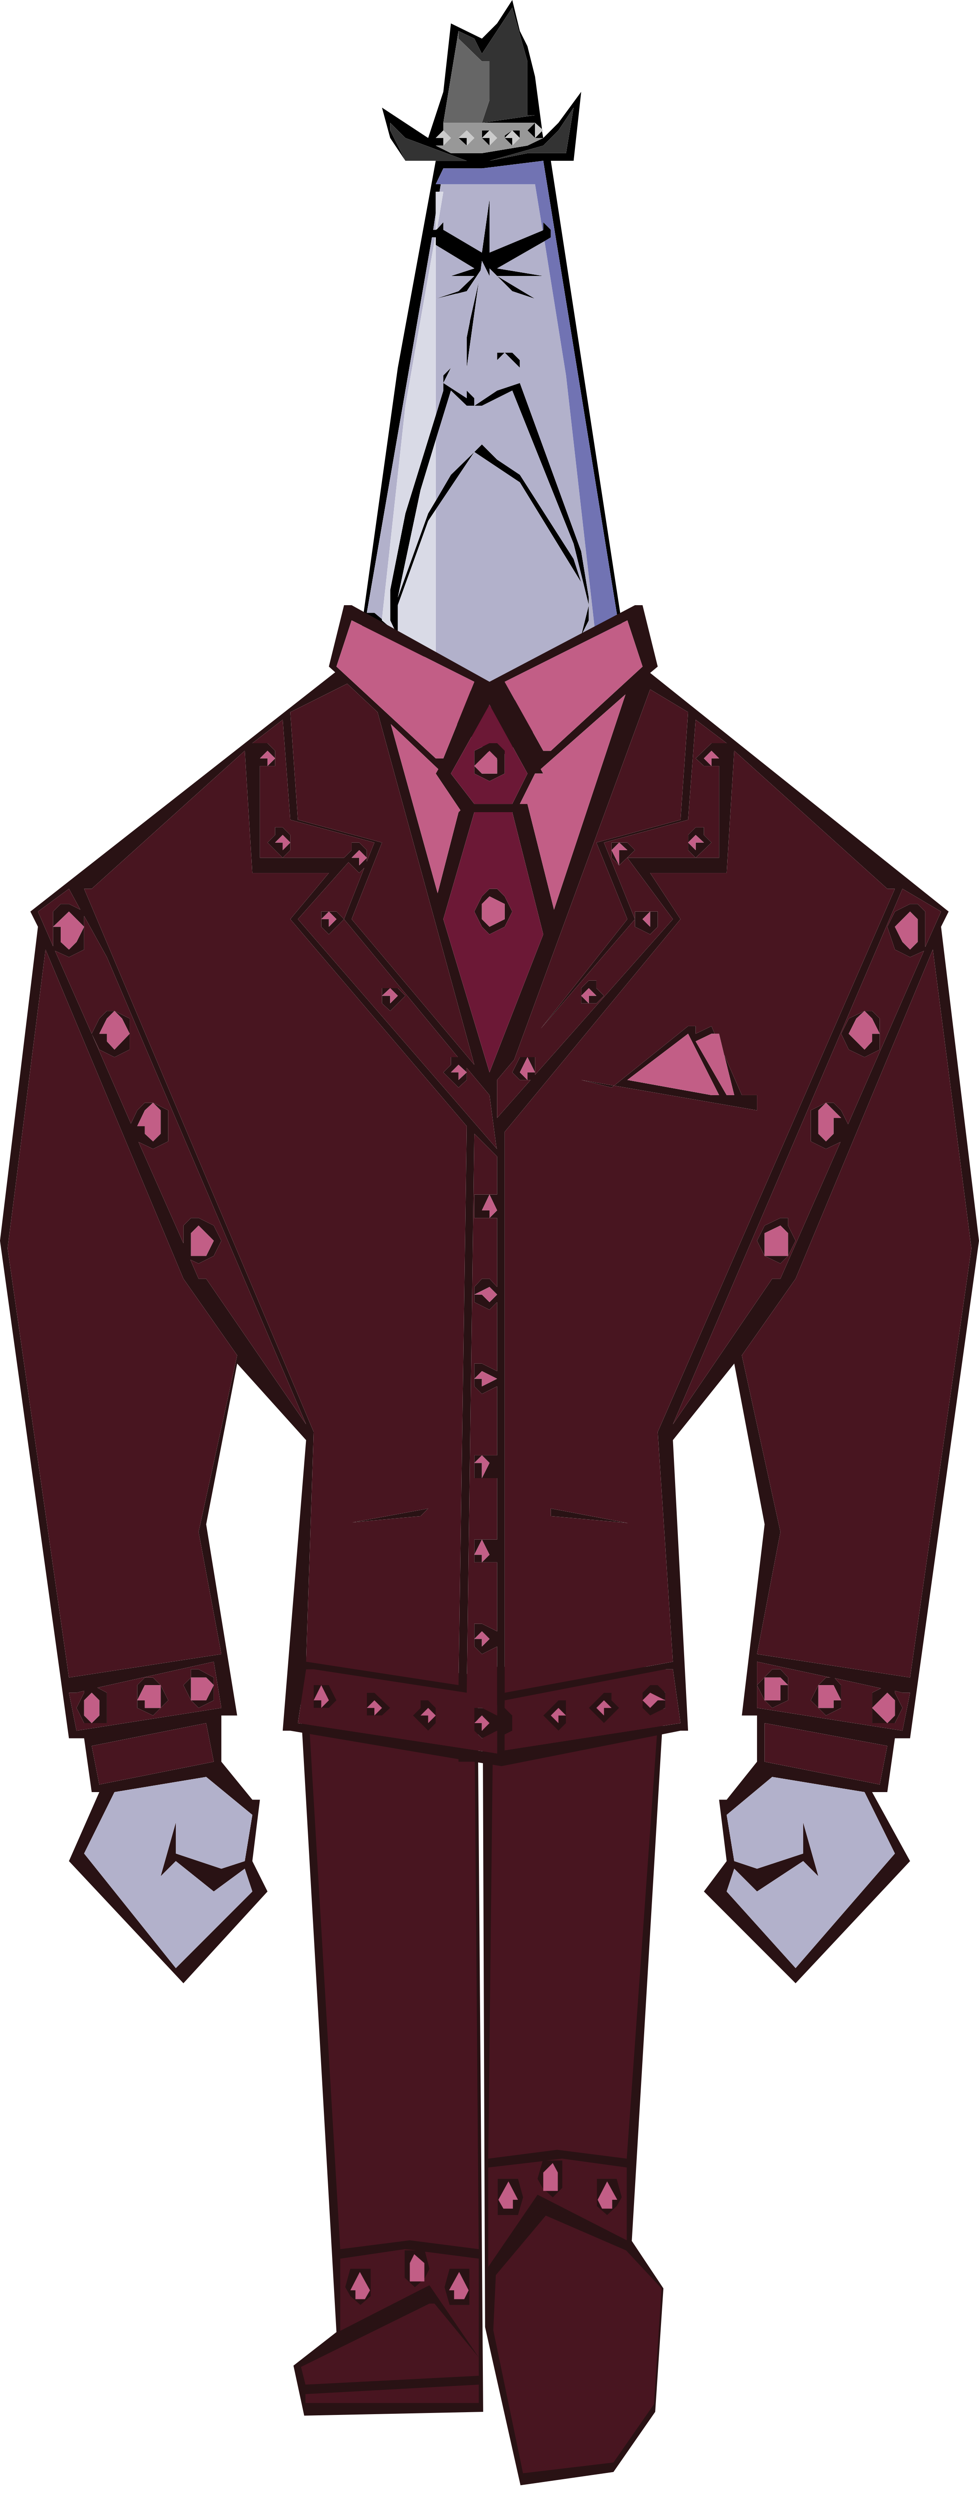 <?xml version="1.0" encoding="UTF-8" standalone="no"?>
<svg xmlns:xlink="http://www.w3.org/1999/xlink" height="197.45px" width="77.4px" xmlns="http://www.w3.org/2000/svg">
  <g transform="matrix(1.0, 0.0, 0.0, 1.0, 40.65, 114.75)">
    <use height="65.4" transform="matrix(1.0, 0.0, 0.0, 1.0, -17.45, 16.15)" width="29.5" xlink:href="#shape0"/>
    <use height="60.0" transform="matrix(1.0, 0.0, 0.0, 1.0, -12.25, -114.75)" width="21.2" xlink:href="#shape1"/>
    <use height="108.85" transform="matrix(1.0, 0.0, 0.0, 1.0, -40.65, -66.95)" width="77.4" xlink:href="#shape2"/>
  </g>
  <defs>
    <g id="shape0" transform="matrix(1.0, 0.0, 0.0, 1.0, 17.45, -16.15)">
      <path d="M9.3 62.25 L11.8 66.0 11.15 75.75 7.85 80.5 0.5 81.55 -2.3 69.05 -2.5 16.9 12.0 16.9 9.3 62.25" fill="#291214" fill-rule="evenodd" stroke="none"/>
      <path d="M-2.9 17.55 L-2.45 75.75 -16.6 76.05 -17.45 72.1 -14.05 69.45 -17.1 16.15 -2.9 17.55" fill="#291214" fill-rule="evenodd" stroke="none"/>
      <path d="M11.65 17.2 L11.65 17.15 12.05 17.15 11.65 17.2" fill="#1d1211" fill-rule="evenodd" stroke="none"/>
      <path d="M11.65 17.2 L8.9 55.75 3.4 55.05 -2.05 55.75 -1.65 20.0 11.65 17.2 M2.5 58.3 L3.05 58.8 3.8 58.05 3.8 55.9 2.5 55.9 3.8 55.75 8.9 56.45 8.9 62.2 1.85 58.6 -2.05 64.3 -2.05 56.45 2.25 55.95 1.85 57.35 2.25 58.05 2.3 58.1 2.3 58.3 2.5 58.3 M0.7 58.8 L0.3 57.35 -1.3 57.35 -1.3 60.2 0.3 60.2 0.7 58.8 M7.35 60.2 L8.1 59.5 8.5 58.8 8.1 57.35 6.55 57.35 6.55 59.5 7.35 60.2 M8.85 63.0 L11.65 66.0 11.05 75.15 7.85 79.75 0.7 80.6 -1.65 69.3 -1.45 64.95 2.5 60.25 8.85 63.0" fill="#481520" fill-rule="evenodd" stroke="none"/>
      <path d="M2.5 58.3 L3.45 58.3 3.45 56.85 3.05 56.1 2.3 56.85 2.3 58.1 2.25 58.05 1.85 57.35 2.25 55.95 2.25 55.9 2.5 55.9 3.8 55.9 3.8 58.05 3.05 58.8 2.5 58.3 M0.7 58.8 L0.3 60.2 -1.3 60.2 -1.3 57.35 0.3 57.35 0.7 58.8 M6.95 59.7 L7.75 59.7 7.75 59.0 8.15 59.0 7.35 57.55 6.6 59.0 6.95 59.7 M7.35 60.2 L6.55 59.5 6.55 57.35 8.1 57.35 8.5 58.8 8.1 59.5 7.35 60.2 M-0.85 59.7 L-0.1 59.7 -0.1 59.0 0.3 59.0 -0.45 57.55 -1.25 59.0 -0.85 59.7" fill="#291214" fill-rule="evenodd" stroke="none"/>
      <path d="M2.3 58.1 L2.3 56.85 3.05 56.1 3.45 56.85 3.45 58.3 2.5 58.3 2.3 58.3 2.3 58.1 M6.95 59.7 L6.6 59.0 7.35 57.55 8.15 59.0 7.75 59.0 7.75 59.7 6.95 59.7 M-0.85 59.7 L-1.25 59.0 -0.45 57.55 0.3 59.0 -0.1 59.0 -0.1 59.7 -0.85 59.7" fill="#c25e86" fill-rule="evenodd" stroke="none"/>
      <path d="M-16.45 17.25 L-16.5 17.25 -16.85 17.15 -16.5 17.15 -16.45 17.25" fill="#1d1211" fill-rule="evenodd" stroke="none"/>
      <path d="M-16.45 17.25 L-3.15 20.05 -2.8 62.9 -8.25 62.2 -13.75 62.9 -16.45 17.25 M-13.35 65.9 L-12.95 66.6 -12.15 67.3 -11.35 66.6 -11.35 64.45 -12.95 64.45 -13.35 65.9 M-7.05 63.1 L-2.8 63.65 -2.8 71.45 -2.8 72.9 -16.5 73.6 -16.85 72.2 -6.7 67.2 -6.3 67.2 -2.8 71.45 -6.7 65.75 -13.75 69.35 -13.75 63.65 -8.65 62.9 -7.65 63.0 -8.65 63.0 -8.65 65.15 -7.85 65.9 -7.35 65.45 -7.1 65.45 -7.1 65.2 -7.05 65.15 -6.7 64.45 -7.05 63.1 M-3.55 67.3 L-3.55 64.45 -5.1 64.45 -5.5 65.9 -5.1 67.3 -3.55 67.3 M-16.5 74.35 L-2.8 73.6 -2.8 75.05 -16.5 75.05 -16.5 74.35" fill="#481520" fill-rule="evenodd" stroke="none"/>
      <path d="M-13.35 65.9 L-12.95 64.45 -11.35 64.45 -11.35 66.6 -12.15 67.3 -12.95 66.6 -13.35 65.9 M-12.55 66.15 L-12.55 66.85 -11.8 66.85 -11.4 66.15 -12.2 64.7 -12.95 66.15 -12.55 66.15 M-7.65 63.0 L-7.05 63.0 -7.05 63.1 -6.7 64.45 -7.05 65.15 -7.1 65.2 -7.1 64.0 -7.9 63.3 -8.25 64.0 -8.25 65.45 -7.35 65.45 -7.85 65.9 -8.65 65.15 -8.65 63.0 -7.65 63.0 M-3.6 66.15 L-4.35 64.7 -5.15 66.15 -4.75 66.15 -4.75 66.85 -3.95 66.85 -3.6 66.15 M-3.55 67.3 L-5.1 67.3 -5.5 65.9 -5.1 64.45 -3.55 64.45 -3.55 67.3" fill="#291214" fill-rule="evenodd" stroke="none"/>
      <path d="M-12.55 66.15 L-12.95 66.15 -12.2 64.7 -11.4 66.15 -11.8 66.85 -12.55 66.85 -12.55 66.15 M-7.1 65.2 L-7.1 65.45 -7.35 65.45 -8.25 65.45 -8.25 64.0 -7.9 63.3 -7.1 64.0 -7.1 65.2 M-3.6 66.15 L-3.95 66.85 -4.75 66.85 -4.75 66.15 -5.15 66.15 -4.35 64.7 -3.6 66.15" fill="#c25e86" fill-rule="evenodd" stroke="none"/>
    </g>
    <g id="shape1" transform="matrix(1.0, 0.0, 0.0, 1.0, 12.25, 114.75)">
      <path d="M-8.6 -102.05 L-9.8 -103.85 -10.45 -106.25 -6.8 -103.85 -5.6 -107.5 -5.0 -112.9 -2.55 -111.7 -1.35 -112.9 -0.15 -114.75 0.45 -112.3 1.05 -111.1 1.65 -108.7 2.2 -104.55 1.65 -105.05 -2.55 -105.05 1.65 -105.65 1.05 -105.65 1.05 -109.9 -0.15 -114.15 -2.55 -110.5 -3.15 -111.7 -4.4 -112.3 -5.6 -105.05 -5.6 -104.45 -6.2 -103.85 -5.6 -103.85 -5.6 -103.25 -6.2 -103.25 -5.0 -102.65 -2.55 -102.65 1.05 -103.25 2.3 -103.85 3.5 -105.05 5.3 -107.5 4.7 -102.05 2.9 -102.05 8.95 -62.65 -1.35 -54.75 -11.65 -63.85 -12.25 -63.85 -9.2 -85.7 -6.2 -102.05 -3.75 -102.05 -8.6 -103.85 -9.8 -105.05 -9.8 -104.45 -8.6 -102.05 M2.2 -104.4 L2.3 -103.85 1.65 -103.85 1.05 -104.45 1.65 -105.05 1.65 -103.85 2.2 -104.4 M-0.15 -104.45 L0.45 -104.45 0.45 -103.85 -0.15 -104.45 -0.75 -103.85 -0.15 -103.85 -0.15 -103.25 -0.75 -103.85 -0.75 -104.05 -0.15 -104.45 M2.3 -103.25 L-1.95 -102.05 1.05 -102.65 4.1 -102.65 4.7 -106.25 3.5 -104.45 2.3 -103.25 M0.45 -85.7 L-0.75 -86.9 -1.35 -86.3 -1.35 -86.9 -0.75 -86.9 -0.15 -86.9 0.45 -86.3 0.45 -85.7 M2.25 -96.55 L2.3 -96.6 2.3 -97.2 2.9 -96.6 2.9 -96.0 2.4 -95.7 -1.35 -93.55 2.3 -92.95 -1.35 -92.95 -1.95 -93.55 -1.95 -92.95 -2.55 -94.15 -2.65 -93.4 -3.75 -91.75 -4.55 -91.55 -4.6 -91.55 -6.2 -91.15 -4.4 -91.75 -3.15 -92.95 -5.0 -92.95 -3.15 -93.55 -6.2 -95.4 -6.2 -96.0 -6.25 -96.0 -6.5 -96.0 -11.65 -66.35 -11.05 -66.35 -10.45 -65.85 -10.45 -65.75 -9.35 -64.8 -9.8 -65.75 -9.8 -68.15 -8.6 -74.2 -6.2 -81.95 -5.6 -83.9 -5.6 -84.5 -3.75 -83.3 -3.75 -83.9 -3.15 -83.3 -3.15 -82.7 -1.35 -83.9 0.45 -84.5 5.3 -71.2 5.9 -67.55 5.9 -66.95 5.9 -65.75 5.3 -64.55 5.9 -66.95 4.7 -71.8 -0.15 -83.9 -2.55 -82.7 -3.15 -82.7 -3.75 -82.7 -5.0 -83.9 -6.2 -80.0 -7.4 -76.05 -9.2 -67.55 -6.8 -74.2 -6.2 -75.2 -5.0 -77.25 -3.15 -79.05 -6.2 -74.5 -6.8 -73.6 -9.2 -66.95 -9.2 -64.7 -6.2 -62.1 -6.2 -62.4 -1.35 -58.5 6.5 -63.95 8.3 -65.15 2.3 -102.05 -2.55 -101.45 -5.6 -101.45 -6.2 -100.2 -5.8 -100.2 -5.9 -99.6 -6.2 -99.6 -6.2 -97.9 -6.4 -96.6 -6.2 -96.6 -6.1 -96.65 -5.6 -97.2 -5.6 -96.6 -2.55 -94.8 -1.95 -99.0 -1.95 -94.8 2.25 -96.55 M4.7 -70.6 L5.3 -68.75 0.45 -76.65 -3.15 -79.05 -2.55 -79.65 -1.35 -78.45 0.45 -77.25 4.7 -70.6 M-1.95 -104.45 L-2.55 -103.85 -1.95 -103.85 -1.95 -103.25 -2.55 -103.85 -2.55 -104.45 -1.95 -104.45 M-4.4 -103.85 L-3.75 -103.85 -3.75 -103.25 -4.4 -103.85 M-2.8 -92.5 L-3.75 -85.7 -3.75 -88.1 -3.5 -89.35 -3.5 -89.4 -2.8 -92.5 M-1.35 -92.95 L1.65 -91.15 -0.15 -91.75 -1.35 -92.95 M-5.6 -84.5 L-5.6 -85.1 -5.0 -85.7 -5.6 -84.5" fill="#000000" fill-rule="evenodd" stroke="none"/>
      <path d="M0.45 -85.7 L0.45 -86.3 -0.15 -86.9 -0.75 -86.9 -1.35 -86.9 -1.35 -86.3 -0.75 -86.9 0.45 -85.7 M2.4 -95.7 L4.1 -85.1 6.5 -63.95 -1.35 -58.5 -6.2 -62.4 -6.2 -74.5 -3.15 -79.05 -5.0 -77.25 -6.2 -75.2 -6.2 -80.0 -5.0 -83.9 -3.75 -82.7 -3.15 -82.7 -2.55 -82.7 -0.15 -83.9 4.7 -71.8 5.9 -66.95 5.9 -67.55 5.3 -71.2 0.45 -84.5 -1.35 -83.9 -3.15 -82.7 -3.15 -83.3 -3.75 -83.9 -3.75 -83.3 -5.6 -84.5 -5.6 -83.9 -6.2 -81.95 -6.2 -91.15 -6.2 -95.4 -3.15 -93.55 -5.0 -92.95 -3.15 -92.95 -4.4 -91.75 -6.2 -91.15 -4.6 -91.55 -4.55 -91.55 -3.75 -91.75 -2.65 -93.4 -2.55 -94.15 -1.95 -92.95 -1.95 -93.55 -1.35 -92.95 2.3 -92.95 -1.35 -93.55 2.4 -95.7 M-5.8 -100.2 L1.65 -100.2 2.25 -96.55 -1.95 -94.8 -1.95 -99.0 -2.55 -94.8 -5.6 -96.6 -5.6 -97.2 -6.1 -96.65 -5.6 -99.6 -5.9 -99.6 -5.8 -100.2 M-6.2 -96.6 L-6.4 -96.6 -6.2 -97.9 -6.2 -96.6 M4.7 -70.6 L0.45 -77.25 -1.35 -78.45 -2.55 -79.65 -3.15 -79.05 0.45 -76.65 5.3 -68.75 4.7 -70.6 M5.9 -66.95 L5.3 -64.55 5.9 -65.75 5.9 -66.95 M-10.45 -65.85 L-11.05 -66.35 -11.65 -66.35 -6.5 -96.0 -6.25 -96.0 -8.6 -82.7 -10.45 -65.85 M-2.55 -93.55 L-2.65 -93.4 -2.55 -93.55 M-1.35 -92.95 L-0.15 -91.75 1.65 -91.15 -1.35 -92.95 M-2.8 -92.5 L-3.5 -89.4 -3.5 -89.35 -3.75 -88.1 -3.75 -85.7 -2.8 -92.5 M-5.6 -84.5 L-5.0 -85.7 -5.6 -85.1 -5.6 -84.5" fill="#b2b1cb" fill-rule="evenodd" stroke="none"/>
      <path d="M-8.6 -102.05 L-9.8 -104.45 -9.8 -105.05 -8.6 -103.85 -3.75 -102.05 -6.2 -102.05 -8.6 -102.05 M-4.4 -112.3 L-3.15 -111.7 -2.55 -110.5 -0.15 -114.15 1.05 -109.9 1.05 -105.65 1.65 -105.65 -2.55 -105.05 -1.95 -106.85 -1.95 -109.9 -2.55 -109.9 -4.4 -111.7 -4.4 -112.3 M2.3 -103.25 L3.5 -104.45 4.7 -106.25 4.1 -102.65 1.05 -102.65 -1.95 -102.05 2.3 -103.25" fill="#333333" fill-rule="evenodd" stroke="none"/>
      <path d="M2.4 -95.7 L2.9 -96.0 2.9 -96.6 2.3 -97.2 2.3 -96.6 2.25 -96.55 1.65 -100.2 -5.8 -100.2 -6.2 -100.2 -5.6 -101.45 -2.55 -101.45 2.3 -102.05 8.3 -65.15 6.5 -63.95 4.1 -85.1 2.4 -95.7" fill="#7173b3" fill-rule="evenodd" stroke="none"/>
      <path d="M-6.1 -96.65 L-6.2 -96.6 -6.2 -97.9 -6.2 -99.6 -5.9 -99.6 -5.6 -99.6 -6.1 -96.65 M-6.2 -80.0 L-6.2 -75.2 -6.8 -74.2 -9.2 -67.55 -7.4 -76.05 -6.2 -80.0 M-6.2 -74.5 L-6.2 -62.4 -6.2 -62.1 -9.2 -64.7 -9.2 -66.95 -6.8 -73.6 -6.2 -74.5 M-6.2 -81.95 L-8.6 -74.2 -9.8 -68.15 -9.8 -65.75 -9.35 -64.8 -10.45 -65.75 -10.45 -65.85 -8.6 -82.7 -6.25 -96.0 -6.2 -96.0 -6.2 -95.4 -6.2 -91.15 -6.2 -81.95" fill="#d9dae6" fill-rule="evenodd" stroke="none"/>
      <path d="M2.3 -103.85 L1.05 -103.25 -2.55 -102.65 -5.0 -102.65 -6.2 -103.25 -5.6 -103.25 -5.0 -103.85 -5.6 -104.45 -5.6 -105.05 -2.55 -105.05 1.65 -105.05 1.05 -104.45 1.65 -103.85 2.3 -103.85 M0.45 -103.85 L0.45 -104.45 -0.15 -104.45 -0.75 -104.05 -0.75 -103.85 -0.15 -103.25 0.45 -103.85 M-1.95 -103.25 L-1.35 -103.85 -1.95 -104.45 -2.55 -104.45 -2.55 -103.85 -1.95 -103.25 M-3.75 -103.25 L-3.15 -103.85 -3.75 -104.45 -4.4 -103.85 -3.75 -103.25" fill="#989898" fill-rule="evenodd" stroke="none"/>
      <path d="M-5.6 -103.25 L-5.6 -103.85 -6.2 -103.85 -5.6 -104.45 -5.0 -103.85 -5.6 -103.25 M1.65 -105.05 L2.2 -104.55 2.3 -104.45 2.2 -104.4 1.65 -103.85 1.65 -105.05 M-0.15 -104.45 L0.45 -103.85 -0.15 -103.25 -0.15 -103.85 -0.75 -103.85 -0.15 -104.45 M-1.95 -104.45 L-1.35 -103.85 -1.95 -103.25 -1.95 -103.85 -2.55 -103.85 -1.95 -104.45 M-3.75 -103.25 L-3.75 -103.85 -4.4 -103.85 -3.75 -104.45 -3.15 -103.85 -3.75 -103.25" fill="#cbcbcb" fill-rule="evenodd" stroke="none"/>
      <path d="M-5.6 -105.05 L-4.4 -112.3 -4.4 -111.7 -2.55 -109.9 -1.95 -109.9 -1.95 -106.85 -2.55 -105.05 -5.6 -105.05" fill="#666666" fill-rule="evenodd" stroke="none"/>
    </g>
    <g id="shape2" transform="matrix(1.0, 0.0, 0.0, 1.0, 40.65, 66.95)">
      <path d="M10.15 -66.95 L11.35 -62.1 10.75 -61.6 34.35 -42.75 33.75 -41.55 36.75 -16.75 31.3 22.55 30.1 22.55 29.5 26.8 28.3 26.8 31.3 32.25 22.25 41.9 15.0 34.65 16.8 32.25 16.2 27.4 16.8 27.4 19.2 24.4 19.2 20.75 18.0 20.75 19.8 5.65 17.4 -7.05 12.55 -1.0 13.75 21.95 13.15 21.95 -1.0 24.75 -3.2 24.4 -4.4 24.4 -4.4 24.2 -17.7 21.95 -18.3 21.95 -16.45 -1.0 -21.9 -7.05 -24.35 5.65 -21.9 20.75 -23.15 20.75 -23.15 24.4 -20.7 27.4 -20.1 27.4 -20.7 32.25 -19.5 34.65 -26.15 41.9 -35.2 32.25 -32.8 26.8 -33.4 26.8 -34.0 22.55 -35.2 22.55 -40.65 -16.75 -37.65 -41.55 -38.25 -42.75 -14.15 -61.65 -14.65 -62.1 -13.45 -66.95 -12.85 -66.95 -1.95 -60.9 9.55 -66.95 10.15 -66.95 M2.3 -55.45 L2.9 -55.45 10.15 -62.1 8.95 -65.75 -0.75 -60.9 2.3 -55.45 M2.3 -53.65 L1.65 -53.65 0.45 -51.25 1.05 -51.25 3.15 -42.9 8.8 -59.9 2.1 -54.0 2.3 -53.65 M16.8 -56.05 L14.35 -57.9 13.75 -50.0 7.1 -48.2 9.55 -42.15 9.55 -42.75 10.75 -42.75 11.35 -42.75 11.35 -41.55 10.75 -40.95 9.55 -41.55 9.55 -42.15 2.1 -33.5 8.95 -42.15 6.5 -48.2 13.15 -50.0 13.75 -58.5 10.75 -60.3 0.0 -31.05 -1.35 -29.45 -1.35 -26.45 1.3 -29.45 1.05 -29.45 0.45 -29.45 -0.15 -30.05 0.45 -31.25 1.05 -31.25 1.65 -31.25 1.65 -30.05 1.65 -29.85 12.55 -42.15 8.95 -47.0 14.35 -47.0 13.75 -47.6 13.75 -48.2 13.75 -48.8 14.35 -49.4 15.0 -49.4 15.0 -48.8 15.6 -48.2 14.35 -47.0 16.2 -47.0 16.2 -54.25 15.6 -54.25 15.0 -54.25 14.35 -54.85 15.6 -56.05 16.8 -56.05 M15.6 -54.25 L15.6 -54.85 16.2 -54.85 15.6 -55.45 15.0 -54.85 15.6 -54.25 M24.65 -27.65 L25.25 -27.65 25.85 -27.05 26.4 -25.95 32.4 -39.65 31.3 -39.15 30.1 -39.75 29.5 -41.55 30.1 -42.75 31.3 -43.35 31.9 -43.35 32.5 -42.75 32.5 -39.95 33.75 -42.75 30.7 -44.55 12.55 -2.25 20.4 -13.75 21.05 -13.75 25.8 -24.55 24.65 -24.0 23.45 -24.6 23.45 -27.05 24.65 -27.65 24.05 -27.05 24.05 -25.2 24.65 -24.6 25.25 -25.2 25.25 -26.45 25.85 -26.45 24.65 -27.65 M31.9 -42.15 L31.3 -42.75 30.1 -41.55 30.7 -40.35 31.3 -39.75 31.9 -40.35 31.9 -42.15 M27.7 -34.9 L28.3 -34.9 28.9 -34.3 28.9 -33.1 28.3 -34.3 27.7 -34.9 27.05 -34.3 26.45 -33.1 27.7 -31.85 28.3 -32.5 28.3 -33.1 28.9 -33.1 28.9 -31.85 27.7 -31.25 26.45 -31.85 25.85 -33.1 26.45 -34.3 27.7 -34.9 M30.1 -44.55 L29.5 -44.55 17.4 -55.45 16.8 -45.8 10.75 -45.8 13.15 -42.15 -0.75 -25.35 -0.75 18.95 12.55 16.5 11.35 -1.65 30.1 -44.55 M15.0 -48.2 L14.35 -48.8 13.75 -48.2 14.35 -47.6 14.35 -48.2 15.0 -48.2 M10.75 -42.75 L10.15 -42.15 10.75 -41.55 10.75 -42.75 M9.55 -47.6 L8.3 -46.4 7.7 -47.0 7.7 -47.6 7.7 -48.2 8.3 -48.2 8.95 -48.2 9.55 -47.6 M7.7 -47.6 L8.3 -46.4 8.3 -47.6 8.95 -47.6 8.3 -48.2 7.7 -47.6 M5.3 -36.1 L5.3 -36.7 5.9 -37.3 6.5 -37.3 6.5 -36.7 7.1 -36.1 6.5 -35.5 5.9 -35.5 5.9 -36.1 6.5 -36.1 5.9 -36.7 5.3 -36.1 5.9 -35.5 5.3 -35.5 5.3 -36.1 M1.05 -29.45 L1.05 -30.05 1.65 -30.05 1.05 -31.25 0.45 -30.05 1.05 -29.45 M7.9 -29.0 L7.7 -28.85 5.3 -29.45 7.9 -29.0 13.75 -33.7 14.35 -33.7 14.35 -33.1 15.6 -33.7 15.85 -33.1 15.6 -33.1 14.35 -32.5 16.8 -28.25 17.4 -28.25 16.6 -31.45 18.0 -28.25 19.2 -28.25 19.2 -27.05 7.9 -29.0 M16.2 -28.25 L13.75 -33.1 8.95 -29.45 15.6 -28.25 16.2 -28.25 M19.8 -15.55 L19.2 -16.75 19.8 -17.95 21.05 -18.55 21.65 -18.55 21.65 -17.95 22.25 -16.75 21.65 -15.55 21.65 -17.35 21.05 -17.95 19.8 -17.35 19.8 -15.55 21.65 -15.55 21.05 -14.95 19.8 -15.55 M28.3 20.15 L28.3 18.95 29.0 18.6 25.35 17.8 25.85 18.35 25.85 19.55 25.25 18.35 24.05 18.35 24.65 17.75 25.0 17.75 19.2 16.5 19.2 18.35 19.2 20.15 30.7 21.95 31.3 18.95 30.7 18.95 30.1 18.8 30.1 18.95 30.7 20.15 30.1 21.35 29.5 21.35 30.1 20.75 30.1 19.55 29.5 18.95 28.3 20.15 29.5 21.35 28.3 21.35 28.3 20.15 M33.1 -39.75 L22.25 -13.75 18.0 -7.7 21.05 6.25 19.2 15.9 31.3 17.75 36.15 -16.15 33.1 -39.75 M25.85 19.55 L25.85 20.15 24.65 20.75 23.45 19.55 24.05 18.35 24.05 20.15 25.25 20.15 25.25 19.55 25.85 19.55 M19.2 18.35 L20.4 17.1 21.05 17.1 21.65 17.75 21.65 18.35 21.65 19.55 20.4 20.15 19.8 19.55 19.2 18.35 M21.65 18.35 L21.05 17.75 19.8 17.75 19.8 19.55 21.05 19.55 21.05 18.35 21.65 18.35 M2.9 5.0 L2.9 4.4 9.0 5.55 2.9 5.0 M4.1 20.75 L4.1 21.35 3.5 21.95 2.3 20.75 3.5 19.55 4.1 19.55 4.1 20.75 3.5 20.15 2.9 20.75 3.5 21.35 3.5 20.75 4.1 20.75 M7.7 18.95 L7.7 19.55 8.3 20.15 7.1 21.35 5.9 20.15 7.1 18.95 7.7 18.95 M6.5 20.15 L7.1 20.75 7.1 20.15 7.7 20.15 7.1 19.55 6.5 20.15 M10.15 19.55 L10.15 18.95 10.75 18.35 11.35 18.35 11.95 18.95 11.95 19.55 10.75 18.95 10.15 19.55 10.75 20.15 11.35 19.55 11.95 19.55 11.95 20.15 10.75 20.75 10.15 20.15 10.15 19.55 M12.55 17.1 L11.95 17.1 -0.75 19.55 -0.75 20.15 -0.15 20.75 -0.15 21.95 -0.75 22.25 -0.75 23.5 13.15 21.35 12.55 17.1 M19.8 21.35 L19.8 24.4 28.9 26.2 29.5 23.15 19.8 21.35 M17.4 32.25 L19.2 32.85 22.85 31.65 22.85 29.2 24.05 33.45 22.85 32.25 19.2 34.65 17.4 32.85 16.8 34.65 22.25 40.7 30.1 31.65 27.7 26.8 20.4 25.6 16.8 28.6 17.4 32.25 M-14.05 -62.1 L-6.2 -54.85 -5.6 -54.85 -3.15 -60.9 -12.85 -65.75 -14.05 -62.1 M-13.2 -60.75 L-17.7 -58.5 -17.1 -50.0 -10.45 -48.2 -12.85 -42.15 -3.15 -30.65 -10.8 -58.5 -13.2 -60.75 M-18.9 -54.25 L-19.5 -54.25 -20.1 -54.25 -20.1 -47.0 -18.3 -47.0 -19.5 -48.2 -18.9 -48.8 -18.9 -49.4 -18.3 -49.4 -17.7 -48.8 -17.7 -48.2 -17.7 -47.6 -18.3 -47.0 -13.45 -47.0 -12.85 -47.6 -12.85 -48.2 -12.25 -48.2 -11.65 -47.6 -11.65 -47.0 -11.65 -46.7 -11.05 -48.2 -17.7 -50.0 -18.3 -57.9 -20.7 -56.05 -19.5 -56.05 -18.9 -55.45 -18.9 -54.85 -18.9 -54.25 M-19.5 -54.25 L-18.9 -54.85 -19.5 -55.45 -20.1 -54.85 -19.5 -54.85 -19.5 -54.25 M-3.15 -54.25 L-3.15 -55.45 -1.95 -56.05 -1.35 -56.05 -0.75 -55.45 -0.75 -53.65 -1.95 -53.05 -3.15 -53.65 -3.15 -54.25 -2.55 -53.65 -1.35 -53.65 -1.35 -54.85 -1.95 -55.45 -3.15 -54.25 M-6.2 -53.65 L-6.0 -54.0 -9.75 -57.55 -6.05 -44.2 -4.4 -50.6 -4.25 -50.75 -6.2 -53.65 M-0.15 -50.6 L-3.15 -50.6 -5.6 -42.15 -1.95 -30.05 2.3 -40.95 -0.15 -50.6 M-3.15 -51.25 L-0.15 -51.25 1.05 -53.65 -1.95 -59.1 -5.0 -53.65 -3.15 -51.25 M-1.95 -43.95 L-2.55 -43.35 -2.55 -42.15 -1.95 -41.55 -0.75 -42.15 -0.75 -43.35 -1.95 -43.95 M-1.35 -44.55 L-0.75 -43.95 -0.15 -42.75 -0.75 -41.55 -1.95 -40.95 -2.55 -41.55 -3.15 -42.75 -2.55 -43.95 -1.95 -44.55 -1.35 -44.55 M-12.25 -47.6 L-12.85 -47.0 -12.25 -47.0 -12.25 -46.4 -11.65 -47.0 -12.25 -47.6 M-12.25 -45.8 L-13.1 -46.65 -17.1 -42.15 -1.4 -24.05 -1.35 -24.0 -1.4 -24.1 -1.95 -28.25 -3.75 -30.4 -3.75 -30.05 -3.75 -29.45 -4.4 -28.85 -5.6 -30.05 -5.0 -30.65 -5.0 -31.25 -4.45 -31.25 -13.45 -42.15 -14.65 -40.95 -15.25 -41.55 -15.25 -42.15 -15.25 -42.75 -14.65 -42.75 -14.05 -42.75 -13.45 -42.15 -11.85 -46.2 -12.25 -45.8 M-18.3 -47.6 L-17.7 -48.2 -18.3 -48.8 -18.9 -48.2 -18.3 -48.2 -18.3 -47.6 M-14.65 -42.75 L-15.25 -42.15 -14.65 -42.15 -14.65 -41.55 -14.05 -42.15 -14.65 -42.75 M-14.65 -45.8 L-20.7 -45.8 -21.3 -55.45 -33.4 -44.55 -34.0 -44.55 -15.85 -1.65 -16.45 16.5 -4.4 18.35 -3.75 -25.8 -17.7 -42.15 -14.65 -45.8 M-10.45 -36.1 L-10.45 -36.7 -9.8 -36.7 -9.2 -36.7 -8.6 -36.1 -9.8 -34.9 -10.45 -35.5 -10.45 -36.1 -9.8 -36.1 -9.8 -35.5 -9.2 -36.1 -9.8 -36.7 -10.45 -36.1 M-3.75 -30.05 L-4.4 -30.65 -5.0 -30.05 -4.4 -30.05 -4.4 -29.45 -3.75 -30.05 M-36.45 -41.55 L-36.45 -42.75 -35.85 -43.35 -35.2 -43.35 -34.3 -42.9 -35.2 -44.55 -37.65 -42.75 -36.45 -40.0 -36.45 -41.55 -35.85 -41.55 -35.85 -40.35 -35.2 -39.75 -34.6 -40.35 -34.0 -41.55 -35.2 -42.75 -36.45 -41.55 M-28.55 -27.65 L-27.35 -27.05 -27.35 -24.6 -28.55 -24.0 -29.7 -24.55 -26.15 -16.55 -26.15 -17.95 -25.55 -18.55 -24.95 -18.55 -23.75 -17.95 -23.15 -16.75 -23.75 -15.55 -24.95 -14.95 -25.6 -15.25 -24.95 -13.75 -24.35 -13.75 -16.45 -2.25 -32.2 -39.15 -34.0 -42.4 -34.0 -41.55 -34.0 -39.75 -35.2 -39.15 -36.3 -39.65 -33.4 -33.1 -30.3 -26.0 -29.8 -27.05 -29.2 -27.65 -28.55 -27.65 -29.2 -27.05 -29.8 -25.8 -29.2 -25.8 -29.2 -25.2 -28.55 -24.6 -27.95 -25.2 -27.95 -27.05 -28.55 -27.65 M-32.2 -34.3 L-32.8 -33.1 -32.2 -33.1 -32.2 -32.5 -31.6 -31.85 -30.4 -33.1 -31.0 -34.3 -31.6 -34.9 -32.2 -34.3 M-33.4 -33.1 L-32.8 -34.3 -32.2 -34.9 -31.6 -34.9 -30.4 -34.3 -30.4 -33.1 -30.4 -31.85 -31.6 -31.25 -32.8 -31.85 -33.4 -33.1 M-25.55 -17.35 L-25.55 -15.55 -24.35 -15.55 -23.75 -16.75 -24.95 -17.95 -25.55 -17.35 M-26.15 -13.75 L-37.05 -39.75 -40.05 -16.15 -35.2 17.75 -23.15 15.9 -24.95 6.25 -21.9 -7.7 -26.15 -13.75 M-1.95 -20.4 L-2.55 -19.15 -1.95 -19.15 -1.95 -18.55 -3.15 -18.55 -3.15 -20.4 -1.95 -20.4 -1.35 -20.4 -1.35 -23.4 -3.15 -25.2 -3.75 18.95 -15.85 17.1 -16.45 17.1 -17.1 21.35 -1.35 23.75 -1.35 21.95 -2.55 22.55 -3.15 21.95 -3.15 21.35 -3.15 20.15 -2.55 20.15 -1.35 20.75 -1.35 15.3 -2.55 15.9 -3.15 15.3 -3.15 14.7 -3.15 13.5 -2.55 13.5 -1.35 14.1 -1.35 8.65 -2.55 8.65 -3.15 8.65 -3.15 8.05 -3.15 6.85 -2.55 6.85 -1.35 6.85 -1.35 2.0 -2.55 2.0 -3.15 2.0 -3.15 0.8 -3.15 0.2 -2.55 0.2 -1.35 0.2 -1.35 -5.25 -2.55 -4.65 -3.15 -5.25 -3.15 -5.85 -3.15 -7.05 -2.55 -7.05 -1.35 -6.45 -1.35 -11.9 -1.95 -11.3 -3.15 -11.9 -3.15 -12.5 -3.15 -13.1 -2.55 -13.75 -1.95 -13.75 -1.35 -13.1 -1.35 -18.55 -1.95 -18.55 -1.35 -19.15 -1.95 -20.4 M-3.15 -12.5 L-2.55 -12.5 -1.95 -11.9 -1.35 -12.5 -1.95 -13.1 -3.15 -12.5 M-1.35 -5.85 L-2.55 -6.45 -3.15 -5.85 -2.55 -5.85 -2.55 -5.25 -1.35 -5.85 M-2.55 2.0 L-1.95 0.8 -2.55 0.2 -3.15 0.8 -2.55 0.8 -2.55 2.0 M-6.8 4.4 L-7.4 5.0 -12.8 5.5 -6.8 4.4 M-3.15 8.05 L-2.55 8.05 -2.55 8.65 -1.95 8.05 -2.55 6.85 -3.15 8.05 M-15.25 18.35 L-14.65 18.35 -14.05 19.55 -14.65 20.15 -15.25 20.15 -15.85 20.15 -15.85 19.55 -15.85 18.35 -15.25 18.35 -15.85 19.55 -15.25 19.55 -15.25 20.15 -14.65 19.55 -15.25 18.35 M-11.65 20.15 L-11.65 18.95 -11.05 18.95 -9.8 20.15 -10.45 20.75 -11.05 20.75 -11.65 20.75 -11.65 20.15 -11.05 20.15 -11.05 20.75 -10.45 20.15 -11.05 19.55 -11.65 20.15 M-2.55 14.7 L-2.55 15.3 -1.95 14.7 -2.55 14.1 -3.15 14.7 -2.55 14.7 M-6.8 19.55 L-6.2 20.15 -6.2 20.75 -6.2 21.35 -6.8 21.95 -8.0 20.75 -7.4 20.15 -7.4 19.55 -6.8 19.55 M-7.4 20.75 L-6.8 20.75 -6.8 21.35 -6.2 20.75 -6.8 20.15 -7.4 20.75 M-3.15 21.35 L-2.55 21.35 -2.55 21.95 -1.95 21.35 -2.55 20.75 -3.15 21.35 M-33.4 21.35 L-32.8 20.75 -32.8 19.55 -33.4 18.95 -34.0 19.55 -34.0 20.75 -33.4 21.35 -34.0 21.35 -34.6 20.15 -34.0 18.95 -34.0 18.8 -34.6 18.95 -35.2 18.95 -34.6 21.95 -23.15 20.15 -23.75 16.5 -32.95 18.55 -32.2 18.95 -32.2 21.35 -33.4 21.35 M-23.75 18.35 L-23.75 19.55 -24.95 20.15 -25.55 19.55 -26.15 18.35 -25.55 17.75 -25.55 17.1 -24.95 17.1 -23.75 17.75 -23.75 18.35 -24.35 17.75 -25.55 17.75 -25.55 19.55 -24.35 19.55 -23.75 18.35 M-29.8 19.55 L-29.8 18.35 -29.2 17.75 -28.55 17.75 -27.95 18.35 -29.2 18.35 -29.8 19.55 -29.2 19.55 -29.2 20.15 -27.95 20.15 -27.95 18.35 -27.35 19.55 -27.95 20.15 -28.55 20.75 -29.8 20.15 -29.8 19.55 M-24.35 21.35 L-33.4 23.15 -32.8 26.2 -23.75 24.4 -24.35 21.35 M-24.35 25.6 L-31.6 26.8 -34.0 31.65 -26.75 40.7 -20.7 34.65 -21.3 32.85 -23.75 34.65 -26.75 32.25 -27.95 33.45 -26.75 29.2 -26.75 31.65 -23.15 32.85 -21.3 32.25 -20.7 28.6 -24.35 25.6" fill="#291214" fill-rule="evenodd" stroke="none"/>
      <path d="M2.3 -53.65 L2.1 -54.0 8.8 -59.9 3.15 -42.9 1.05 -51.25 0.45 -51.25 1.65 -53.65 2.3 -53.65 M2.3 -55.45 L-0.75 -60.9 8.95 -65.75 10.15 -62.1 2.9 -55.45 2.3 -55.45 M15.6 -54.25 L15.0 -54.85 15.6 -55.45 16.2 -54.85 15.6 -54.85 15.6 -54.25 M24.65 -27.65 L25.85 -26.45 25.25 -26.45 25.25 -25.2 24.65 -24.6 24.05 -25.2 24.05 -27.05 24.65 -27.65 M31.9 -42.15 L31.9 -40.35 31.3 -39.75 30.7 -40.35 30.1 -41.55 31.3 -42.75 31.9 -42.15 M27.7 -34.9 L28.3 -34.3 28.9 -33.1 28.3 -33.1 28.3 -32.5 27.7 -31.85 26.45 -33.1 27.05 -34.3 27.7 -34.9 M10.75 -42.75 L10.75 -41.55 10.15 -42.15 10.75 -42.75 M15.0 -48.2 L14.35 -48.2 14.35 -47.6 13.75 -48.2 14.35 -48.8 15.0 -48.2 M7.7 -47.6 L8.3 -48.2 8.95 -47.6 8.3 -47.6 8.3 -46.4 7.7 -47.6 M5.3 -36.1 L5.9 -36.7 6.5 -36.1 5.9 -36.1 5.9 -35.5 5.3 -36.1 M1.05 -29.45 L0.45 -30.05 1.05 -31.25 1.65 -30.05 1.05 -30.05 1.05 -29.45 M15.85 -33.1 L16.2 -33.1 16.6 -31.45 17.4 -28.25 16.8 -28.25 14.35 -32.5 15.6 -33.1 15.85 -33.1 M16.2 -28.25 L15.6 -28.25 8.95 -29.45 13.75 -33.1 16.2 -28.25 M19.8 -15.55 L19.8 -17.35 21.05 -17.95 21.65 -17.35 21.65 -15.55 19.8 -15.55 M28.3 20.15 L29.5 18.95 30.1 19.55 30.1 20.75 29.5 21.35 28.3 20.15 M24.05 18.35 L25.25 18.35 25.85 19.55 25.25 19.55 25.25 20.15 24.05 20.15 24.05 18.35 M21.65 18.35 L21.05 18.35 21.05 19.55 19.8 19.55 19.8 17.75 21.05 17.75 21.65 18.35 M4.1 20.75 L3.5 20.75 3.5 21.35 2.9 20.75 3.5 20.15 4.1 20.75 M6.5 20.15 L7.1 19.55 7.7 20.15 7.1 20.15 7.1 20.75 6.5 20.15 M10.15 19.55 L10.75 18.95 11.95 19.55 11.35 19.55 10.75 20.15 10.15 19.55 M-14.05 -62.1 L-12.85 -65.75 -3.15 -60.9 -5.6 -54.85 -6.2 -54.85 -14.05 -62.1 M-19.5 -54.25 L-19.5 -54.85 -20.1 -54.85 -19.5 -55.45 -18.9 -54.85 -19.5 -54.25 M-3.15 -54.25 L-1.95 -55.45 -1.35 -54.85 -1.35 -53.65 -2.55 -53.65 -3.15 -54.25 M-6.2 -53.65 L-4.25 -50.75 -4.4 -50.6 -6.05 -44.2 -9.75 -57.55 -6.0 -54.0 -6.2 -53.65 M-1.95 -43.95 L-0.75 -43.35 -0.75 -42.15 -1.95 -41.55 -2.55 -42.15 -2.55 -43.35 -1.95 -43.95 M-12.25 -47.6 L-11.65 -47.0 -12.25 -46.4 -12.25 -47.0 -12.85 -47.0 -12.25 -47.6 M-14.65 -42.75 L-14.05 -42.15 -14.65 -41.55 -14.65 -42.15 -15.25 -42.15 -14.65 -42.75 M-18.3 -47.6 L-18.3 -48.2 -18.9 -48.2 -18.3 -48.8 -17.7 -48.2 -18.3 -47.6 M-10.45 -36.1 L-9.8 -36.7 -9.2 -36.1 -9.8 -35.5 -9.8 -36.1 -10.45 -36.1 M-3.75 -30.05 L-4.4 -29.45 -4.4 -30.05 -5.0 -30.05 -4.4 -30.65 -3.75 -30.05 M-36.45 -41.55 L-35.2 -42.75 -34.0 -41.55 -34.6 -40.35 -35.2 -39.75 -35.85 -40.35 -35.85 -41.55 -36.45 -41.55 M-28.55 -27.65 L-27.95 -27.05 -27.95 -25.2 -28.55 -24.6 -29.2 -25.2 -29.2 -25.8 -29.8 -25.8 -29.2 -27.05 -28.55 -27.65 M-32.2 -34.3 L-31.6 -34.9 -31.0 -34.3 -30.4 -33.1 -31.6 -31.85 -32.2 -32.5 -32.2 -33.1 -32.8 -33.1 -32.2 -34.3 M-25.55 -17.35 L-24.95 -17.95 -23.75 -16.75 -24.35 -15.55 -25.55 -15.55 -25.55 -17.35 M-1.95 -18.55 L-1.95 -19.15 -2.55 -19.15 -1.95 -20.4 -1.35 -19.15 -1.95 -18.55 M-3.15 -12.5 L-1.95 -13.1 -1.35 -12.5 -1.95 -11.9 -2.55 -12.5 -3.15 -12.5 M-1.35 -5.85 L-2.55 -5.25 -2.55 -5.85 -3.15 -5.85 -2.55 -6.45 -1.35 -5.85 M-2.55 2.0 L-2.55 0.8 -3.15 0.8 -2.55 0.2 -1.95 0.8 -2.55 2.0 M-3.15 8.05 L-2.55 6.85 -1.95 8.05 -2.55 8.65 -2.55 8.05 -3.15 8.05 M-15.25 18.35 L-14.65 19.55 -15.25 20.15 -15.25 19.55 -15.85 19.55 -15.25 18.35 M-11.65 20.15 L-11.05 19.55 -10.45 20.15 -11.05 20.75 -11.05 20.15 -11.65 20.15 M-2.55 14.7 L-3.15 14.7 -2.55 14.1 -1.95 14.7 -2.55 15.3 -2.55 14.7 M-3.15 21.35 L-2.55 20.75 -1.95 21.35 -2.55 21.95 -2.55 21.35 -3.15 21.35 M-7.4 20.75 L-6.8 20.15 -6.2 20.75 -6.8 21.35 -6.8 20.75 -7.4 20.75 M-33.4 21.35 L-34.0 20.75 -34.0 19.55 -33.4 18.95 -32.8 19.55 -32.8 20.75 -33.4 21.35 M-23.75 18.35 L-24.35 19.55 -25.55 19.55 -25.55 17.75 -24.35 17.75 -23.75 18.35 M-29.8 19.55 L-29.2 18.35 -27.95 18.35 -27.95 20.15 -29.2 20.15 -29.2 19.55 -29.8 19.55" fill="#c25e86" fill-rule="evenodd" stroke="none"/>
      <path d="M-3.15 -54.25 L-3.15 -53.65 -1.95 -53.05 -0.75 -53.65 -0.75 -55.45 -1.35 -56.05 -1.95 -56.05 -3.15 -55.45 -3.15 -54.25 M-3.15 -51.25 L-5.0 -53.65 -1.95 -59.1 1.05 -53.65 -0.15 -51.25 -3.15 -51.25 M-0.15 -50.6 L2.3 -40.95 -1.95 -30.05 -5.6 -42.15 -3.15 -50.6 -0.15 -50.6 M-1.35 -44.55 L-1.95 -44.55 -2.55 -43.95 -3.15 -42.75 -2.55 -41.55 -1.95 -40.95 -0.75 -41.55 -0.15 -42.75 -0.75 -43.95 -1.35 -44.55" fill="#6c1836" fill-rule="evenodd" stroke="none"/>
      <path d="M16.8 -56.05 L15.6 -56.05 14.35 -54.85 15.0 -54.25 15.6 -54.25 16.2 -54.25 16.2 -47.0 14.35 -47.0 15.6 -48.2 15.0 -48.8 15.0 -49.4 14.35 -49.4 13.75 -48.8 13.75 -48.2 13.75 -47.6 14.35 -47.0 8.95 -47.0 12.55 -42.15 1.65 -29.85 1.65 -30.05 1.65 -31.25 1.05 -31.25 0.45 -31.25 -0.15 -30.05 0.45 -29.45 1.05 -29.45 1.3 -29.45 -1.35 -26.45 -1.35 -29.45 0.0 -31.05 10.75 -60.3 13.75 -58.5 13.15 -50.0 6.5 -48.2 8.95 -42.15 2.1 -33.5 9.55 -42.15 9.55 -41.55 10.75 -40.95 11.35 -41.55 11.35 -42.75 10.75 -42.75 9.55 -42.75 9.55 -42.15 7.1 -48.2 13.75 -50.0 14.35 -57.9 16.8 -56.05 M24.65 -27.65 L23.45 -27.05 23.45 -24.6 24.65 -24.0 25.8 -24.55 21.05 -13.75 20.4 -13.75 12.55 -2.25 30.7 -44.55 33.75 -42.75 32.5 -39.95 32.5 -42.75 31.9 -43.35 31.3 -43.35 30.1 -42.75 29.5 -41.55 30.1 -39.75 31.3 -39.15 32.4 -39.65 26.4 -25.95 25.85 -27.05 25.25 -27.65 24.65 -27.65 M30.1 -44.55 L11.35 -1.65 12.55 16.5 -0.75 18.95 -0.75 -25.35 13.15 -42.15 10.75 -45.8 16.8 -45.8 17.4 -55.45 29.5 -44.55 30.1 -44.55 M28.9 -33.1 L28.9 -34.3 28.3 -34.9 27.7 -34.9 26.45 -34.3 25.85 -33.1 26.45 -31.85 27.7 -31.25 28.9 -31.85 28.9 -33.1 M9.55 -47.6 L8.95 -48.2 8.3 -48.2 7.7 -48.2 7.7 -47.6 7.7 -47.0 8.3 -46.4 9.55 -47.6 M5.9 -35.5 L6.5 -35.5 7.1 -36.1 6.5 -36.7 6.5 -37.3 5.9 -37.3 5.3 -36.7 5.3 -36.1 5.3 -35.5 5.9 -35.5 M7.9 -29.0 L5.3 -29.45 7.7 -28.85 7.9 -29.0 19.2 -27.05 19.2 -28.25 18.0 -28.25 16.6 -31.45 16.2 -33.1 15.85 -33.1 15.6 -33.7 14.35 -33.1 14.35 -33.7 13.75 -33.7 7.9 -29.0 M21.65 -15.55 L22.25 -16.75 21.65 -17.95 21.65 -18.55 21.05 -18.55 19.8 -17.95 19.2 -16.75 19.8 -15.55 21.05 -14.95 21.65 -15.55 M33.1 -39.75 L36.15 -16.15 31.3 17.75 19.2 15.9 21.05 6.25 18.0 -7.7 22.25 -13.75 33.1 -39.75 M25.85 19.55 L25.85 18.35 25.35 17.8 29.0 18.6 28.3 18.95 28.3 20.15 28.3 21.35 29.5 21.35 30.1 21.35 30.7 20.15 30.1 18.95 30.1 18.8 30.7 18.95 31.3 18.95 30.7 21.95 19.2 20.15 19.2 18.35 19.2 16.5 25.0 17.75 24.65 17.75 24.05 18.35 23.45 19.55 24.65 20.75 25.85 20.15 25.85 19.55 M19.2 18.35 L19.8 19.55 20.4 20.15 21.65 19.55 21.65 18.35 21.65 17.75 21.05 17.1 20.4 17.1 19.2 18.35 M2.9 5.0 L9.0 5.55 2.9 4.4 2.9 5.0 M4.1 20.75 L4.1 19.55 3.5 19.55 2.3 20.75 3.5 21.95 4.1 21.35 4.1 20.75 M7.7 18.95 L7.1 18.95 5.9 20.15 7.1 21.35 8.3 20.15 7.7 19.55 7.7 18.95 M12.55 17.1 L13.15 21.35 -0.75 23.5 -0.75 22.25 -0.15 21.95 -0.15 20.75 -0.75 20.15 -0.75 19.55 11.95 17.1 12.55 17.1 M11.95 19.55 L11.95 18.95 11.35 18.35 10.75 18.35 10.15 18.95 10.15 19.55 10.15 20.15 10.75 20.75 11.95 20.15 11.95 19.55 M19.8 21.35 L29.5 23.15 28.9 26.2 19.8 24.4 19.8 21.35 M-18.9 -54.25 L-18.9 -54.85 -18.9 -55.45 -19.5 -56.05 -20.7 -56.05 -18.3 -57.9 -17.7 -50.0 -11.05 -48.2 -11.65 -46.7 -11.65 -47.0 -11.65 -47.6 -12.25 -48.2 -12.85 -48.2 -12.85 -47.6 -13.45 -47.0 -18.3 -47.0 -17.7 -47.6 -17.7 -48.2 -17.7 -48.8 -18.3 -49.4 -18.9 -49.4 -18.9 -48.8 -19.5 -48.2 -18.3 -47.0 -20.1 -47.0 -20.1 -54.25 -19.5 -54.25 -18.9 -54.25 M-13.2 -60.75 L-10.8 -58.5 -3.15 -30.65 -12.85 -42.15 -10.45 -48.2 -17.1 -50.0 -17.7 -58.5 -13.2 -60.75 M-12.25 -45.8 L-11.85 -46.2 -13.45 -42.15 -14.05 -42.75 -14.65 -42.75 -15.25 -42.75 -15.25 -42.15 -15.25 -41.55 -14.65 -40.95 -13.45 -42.15 -4.45 -31.25 -5.0 -31.25 -5.0 -30.65 -5.6 -30.05 -4.4 -28.85 -3.75 -29.45 -3.75 -30.05 -3.75 -30.4 -1.95 -28.25 -1.4 -24.1 -1.35 -24.0 -1.4 -24.05 -17.1 -42.15 -13.1 -46.65 -12.25 -45.8 M-10.45 -36.1 L-10.45 -35.5 -9.8 -34.9 -8.6 -36.1 -9.2 -36.7 -9.8 -36.7 -10.45 -36.7 -10.45 -36.1 M-14.65 -45.8 L-17.7 -42.15 -3.75 -25.8 -4.4 18.35 -16.45 16.5 -15.85 -1.65 -34.0 -44.55 -33.4 -44.55 -21.3 -55.45 -20.7 -45.8 -14.65 -45.8 M-36.45 -41.55 L-36.45 -40.0 -37.65 -42.75 -35.2 -44.55 -34.3 -42.9 -35.2 -43.35 -35.85 -43.35 -36.45 -42.75 -36.45 -41.55 M-34.0 -41.55 L-34.0 -42.4 -32.2 -39.15 -16.45 -2.25 -24.35 -13.75 -24.95 -13.75 -25.6 -15.25 -24.95 -14.95 -23.75 -15.55 -23.15 -16.75 -23.75 -17.95 -24.95 -18.55 -25.55 -18.55 -26.15 -17.95 -26.15 -16.55 -29.7 -24.55 -28.55 -24.0 -27.35 -24.6 -27.35 -27.05 -28.55 -27.65 -29.2 -27.65 -29.8 -27.05 -30.3 -26.0 -33.4 -33.1 -36.3 -39.65 -35.2 -39.15 -34.0 -39.75 -34.0 -41.55 M-33.4 -33.1 L-32.8 -31.85 -31.6 -31.25 -30.4 -31.85 -30.4 -33.1 -30.4 -34.3 -31.6 -34.9 -32.2 -34.9 -32.8 -34.3 -33.4 -33.1 M-26.15 -13.75 L-21.9 -7.7 -24.95 6.25 -23.15 15.9 -35.2 17.75 -40.05 -16.15 -37.05 -39.75 -26.15 -13.75 M-1.95 -20.4 L-3.15 -20.4 -3.15 -18.55 -1.95 -18.55 -1.35 -18.55 -1.35 -13.1 -1.95 -13.75 -2.55 -13.75 -3.15 -13.1 -3.15 -12.5 -3.15 -11.9 -1.95 -11.3 -1.35 -11.9 -1.35 -6.45 -2.55 -7.05 -3.15 -7.05 -3.15 -5.85 -3.15 -5.25 -2.55 -4.65 -1.35 -5.25 -1.35 0.2 -2.55 0.2 -3.15 0.2 -3.15 0.8 -3.15 2.0 -2.55 2.0 -1.35 2.0 -1.35 6.85 -2.55 6.85 -3.15 6.85 -3.15 8.05 -3.15 8.65 -2.55 8.65 -1.35 8.65 -1.35 14.1 -2.55 13.5 -3.15 13.5 -3.15 14.7 -3.15 15.3 -2.55 15.9 -1.35 15.3 -1.35 20.75 -2.55 20.15 -3.15 20.15 -3.15 21.35 -3.15 21.95 -2.55 22.55 -1.35 21.95 -1.35 23.75 -17.1 21.35 -16.45 17.1 -15.85 17.1 -3.75 18.95 -3.15 -25.2 -1.35 -23.4 -1.35 -20.4 -1.95 -20.4 M-6.8 4.4 L-12.8 5.5 -7.4 5.0 -6.8 4.4 M-15.25 18.35 L-15.85 18.35 -15.85 19.55 -15.85 20.15 -15.25 20.15 -14.65 20.15 -14.05 19.55 -14.65 18.35 -15.25 18.35 M-11.65 20.15 L-11.65 20.75 -11.05 20.75 -10.45 20.75 -9.8 20.15 -11.05 18.95 -11.65 18.95 -11.65 20.15 M-6.8 19.55 L-7.4 19.55 -7.4 20.15 -8.0 20.75 -6.8 21.95 -6.2 21.35 -6.2 20.75 -6.2 20.15 -6.8 19.55 M-33.4 21.35 L-32.2 21.35 -32.2 18.95 -32.95 18.55 -23.75 16.5 -23.15 20.15 -34.6 21.95 -35.2 18.95 -34.6 18.95 -34.0 18.8 -34.0 18.95 -34.6 20.15 -34.0 21.35 -33.4 21.35 M-23.75 18.35 L-23.75 17.75 -24.95 17.1 -25.55 17.1 -25.55 17.75 -26.15 18.35 -25.55 19.55 -24.95 20.15 -23.75 19.55 -23.75 18.35 M-27.95 18.35 L-28.55 17.75 -29.2 17.75 -29.8 18.35 -29.8 19.55 -29.8 20.15 -28.55 20.75 -27.95 20.15 -27.35 19.55 -27.95 18.35 M-24.35 21.35 L-23.75 24.4 -32.8 26.2 -33.4 23.15 -24.35 21.35" fill="#481520" fill-rule="evenodd" stroke="none"/>
      <path d="M17.4 32.25 L16.8 28.6 20.4 25.6 27.7 26.8 30.1 31.65 22.25 40.7 16.8 34.65 17.4 32.85 19.2 34.65 22.85 32.25 24.05 33.45 22.85 29.2 22.85 31.65 19.2 32.85 17.4 32.25 M-24.35 25.6 L-20.7 28.6 -21.3 32.25 -23.15 32.85 -26.75 31.65 -26.75 29.2 -27.95 33.45 -26.75 32.25 -23.75 34.65 -21.3 32.85 -20.7 34.65 -26.75 40.7 -34.0 31.65 -31.6 26.8 -24.35 25.6" fill="#b2b1cb" fill-rule="evenodd" stroke="none"/>
    </g>
  </defs>
</svg>
